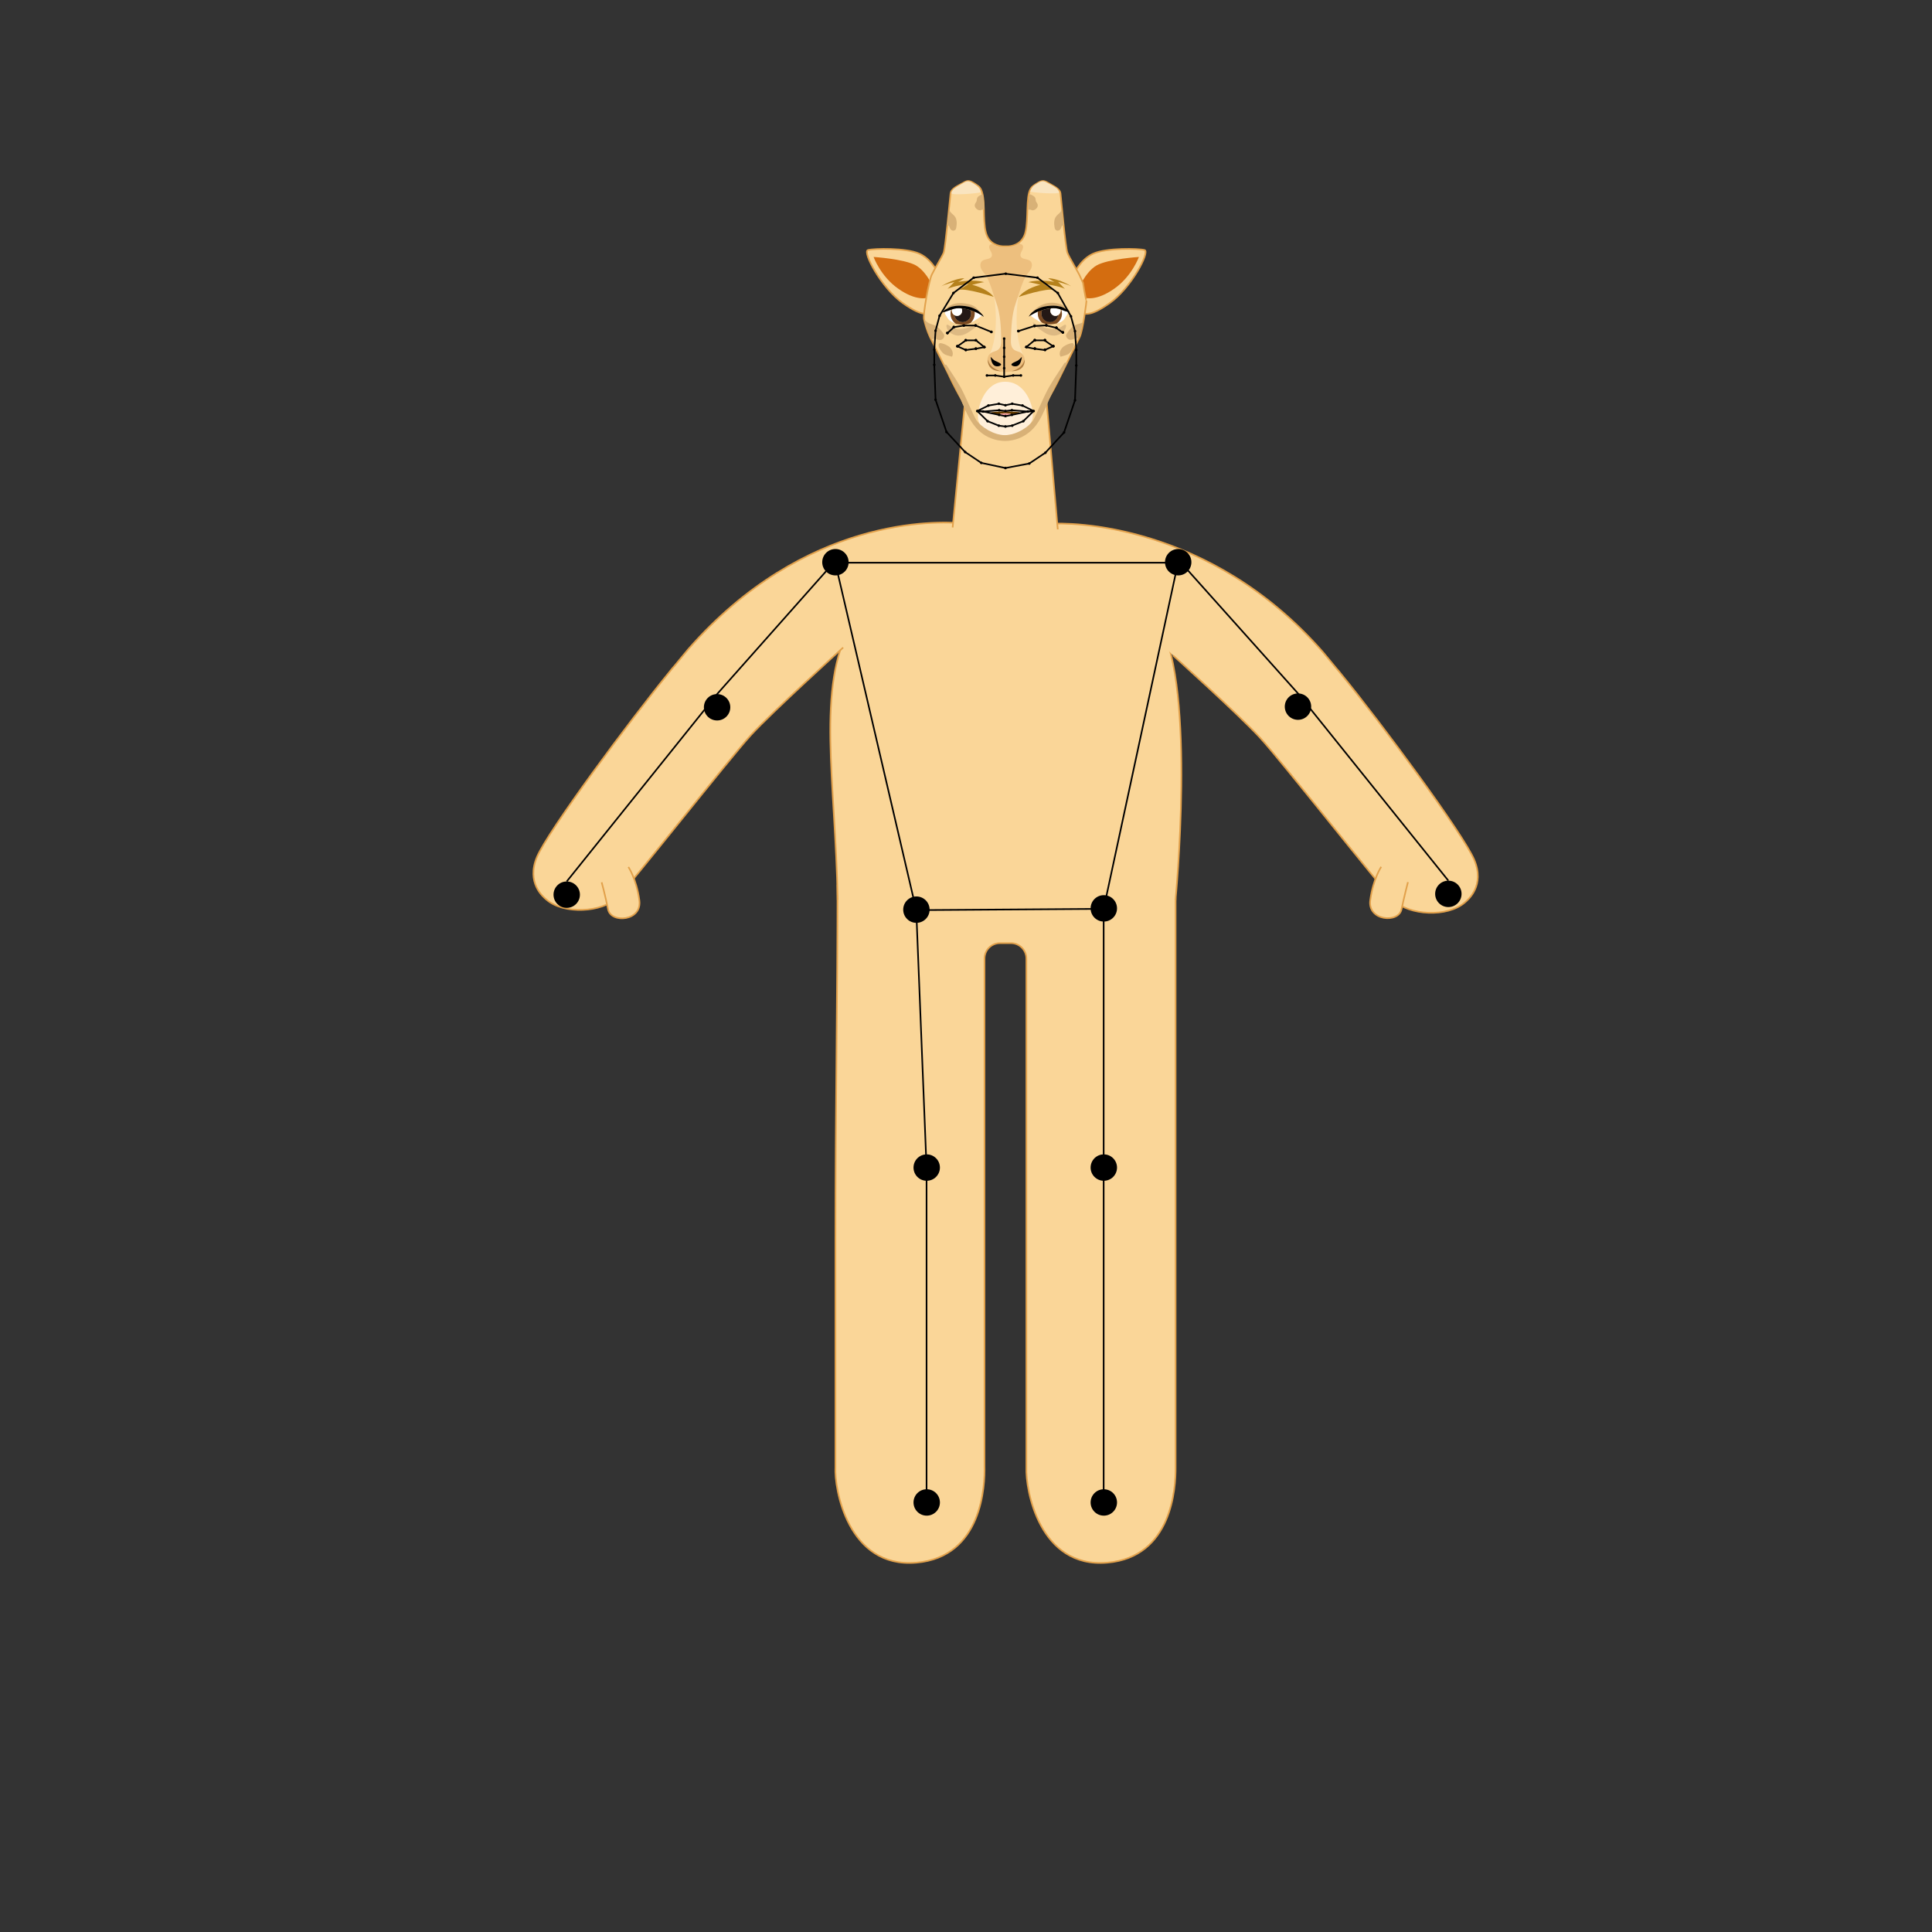 <?xml version="1.0" encoding="utf-8"?>
<!-- Generator: Adobe Illustrator 25.0.0, SVG Export Plug-In . SVG Version: 6.00 Build 0)  -->
<svg version="1.1" id="Layer_1" xmlns="http://www.w3.org/2000/svg" xmlns:xlink="http://www.w3.org/1999/xlink" x="0px" y="0px"
	 viewBox="0 0 1200 1200" style="enable-background:new 0 0 1200 1200;" xml:space="preserve">
<rect x="0" y="0" width="1200" height="1200" fill="#333333" stroke="none"/>
<style type="text/css">
	.st0{fill:#FAD698;stroke:#E2A14B;stroke-miterlimit:10;}
	.st1{fill:#D46D10;}
	.st2{fill:#D8B177;}
	.st3{fill:#FFEFD9;}
	.st4{fill:#F9E4BF;}
	.st5{opacity:0.26;fill:#FFFFFF;enable-background:new    ;}
	.st6{fill:#DDB983;}
	.st7{fill:none;}
	.st8{fill:#FFFFFF;}
	.st9{fill:#7B4A21;}
	.st10{fill:#231815;}
	.st11{fill:#B5811C;}
	.st12{fill:#663C00;}
	.st13{fill:#FFA6A6;}
	.st14{fill:#EDBF7E;}
	.st15{fill:#AF7D41;}
	.st16{fill:none;stroke:#000000;stroke-miterlimit:10;}
</style>
<g id="illustration">
	<path class="st0" d="M720.6,549.2L520.2,550c0,64.2-1.3,143.2-1.3,219.9v141.2l0,0c-0.8,13.5,7.7,63.1,50.2,59.5
		c41.2-3.5,42.7-48.3,42.4-60.1V771.2V595.4c0-5.3,4.3-9.6,9.6-9.6h6.8c5.3,0,9.6,4.3,9.6,9.6v175.8v139.9c0,0.1,0,0.2,0,0.3
		c-0.6,13.8,8,62.8,50.2,59.2c40.3-3.4,42.6-46.5,42.5-59.3c0-0.1,0-0.1,0-0.2V771.2V558.8C730.2,553.5,725.9,549.2,720.6,549.2z"/>
	<path class="st0" d="M520.3,559.1c-1.4-74.9-13.5-131.9,8.4-171.3c13.4-24.2,29.7-41.7,47.4-52.8c15.5-9.7,32.3-12.4,48.9-12.2
		c16.5,0.2,33.2,3.3,48.6,13.2c17.4,11.1,33.7,28.4,46.9,52c22.5,39.7,9.6,171.3,9.6,171.3"/>
	<path class="st0" d="M904.6,463.8"/>
	<path class="st0" d="M728.6,407.1c0,0,40.9,36.8,54.2,51.3s75.5,93.7,82.9,100.9c9.5,9.3,33.3,10.7,44.2,1.2
		c2-1.7,12.5-10.4,5.8-26.4s-57.7-84.9-82.5-115.2l0,0l0,0c-1-1.3-2-2.5-3-3.6l0,0c-2.2-2.7-4.4-5.4-6.6-8c-1.3-1.6-2-2.4-2-2.4l0,0
		c-70.3-80.3-157.2-80.6-170.1-79.5"/>
	<path class="st0" d="M874.5,547.9c0,0-2.1,8-4,16.9c-1.8,8.8-21.3,7.2-19.4-5.8c1.8-13.2,6.8-20.6,6.8-20.6"/>
	<path class="st0" d="M597.5,325c-15-1.3-97.4-4.7-169.9,78.1l0,0c0,0-0.7,0.8-2,2.4c-2.2,2.6-4.4,5.3-6.6,8l0,0c-1,1.1-2,2.3-3,3.6
		l0,0l0,0c-24.8,30.3-75.8,99.2-82.5,115.2s3.8,24.7,5.8,26.4c10.9,9.5,34.7,8.1,44.2-1.2c7.4-7.2,69.6-86.4,82.9-100.9
		s57.3-54.4,57.3-54.4"/>
	<path class="st0" d="M390.3,538.5c0,0,5,7.4,6.8,20.6c1.9,13-17.5,14.6-19.4,5.8c-1.8-8.9-4-16.9-4-16.9"/>
	<path class="st0" d="M591.7,327.6l8.3-84.5h49.5c0,0,4,45.2,7.5,85.7"/>
	<path class="st0" d="M666.5,171.2c0,0,4-9.8,12.4-13.6s28.3-3.3,32-2.3c3.6,1-8.3,23.6-21.7,33s-15.7,6.5-21.3,5
		C662.3,191.7,662.1,178.3,666.5,171.2z"/>
	<path class="st1" d="M669,181.1c0.5-1,5-12.2,12.2-16.3c7.3-4,26.2-5.2,26.2-5.2s-4.4,12.1-15.3,19.7c-10.9,7.7-17.8,6.1-19.9,5.2
		C670.2,183.6,668.3,182.7,669,181.1z"/>
	<path class="st0" d="M583.5,171.2c0,0-4-9.8-12.4-13.6s-28.3-3.3-32-2.3c-3.6,1,8.3,23.6,21.7,33s15.7,6.5,21.3,5
		C587.7,191.7,587.9,178.3,583.5,171.2z"/>
	<path class="st1" d="M581,181.1c-0.5-1-5-12.2-12.2-16.3c-7.3-4-26.2-5.2-26.2-5.2s4.4,12.1,15.3,19.7c10.9,7.7,17.8,6.1,19.9,5.2
		C579.8,183.6,581.7,182.7,581,181.1z"/>
	<path class="st0" d="M674.8,186.3c-0.5,0-2.1-10.6-2.1-10.6s-0.6-1.4-2.3-5c-1.8-3.6-6.3-10.8-7.4-13.7c-1.2-2.8-3.9-33.6-4.3-36.8
		c-0.3-3-4.4-4.6-7.7-6.6c-3.2-1.9-4.1-1.7-9.3,1.9c-1.2,0.9-2,2.2-2.5,4c-1,3.6-1,8.9-1.2,14.1c-0.1,2.4-0.2,4.9-0.5,7.3
		c-0.1,0.8-0.2,1.6-0.4,2.4c-0.7,4-2.7,6.4-4.8,7.8c-3.1,2-6.5,1.9-6.5,1.9h-2.4c0,0-3.3,0.1-6.5-1.9c-2.1-1.4-4-3.7-4.8-7.8
		c-0.2-0.8-0.3-1.6-0.4-2.4c-0.3-2.3-0.4-4.8-0.5-7.3c-0.1-5.2-0.1-10.5-1.2-14.1c-0.5-1.8-1.3-3.2-2.5-4c-5.1-3.6-6.1-3.8-9.3-1.9
		s-7.4,3.4-7.8,6.6s-3.2,33.9-4.3,36.8c-1.2,2.9-5.7,10.1-7.4,13.7c-1.7,3.7-5.5,24.4-4.8,27.5c0.7,3,1.8,7,3.7,11.1
		c0.3,0.7,0.7,1.3,1,2c0.7,1.4,10.5,21.1,10.5,21.1s3.4,7.6,8.4,16.2c1.4,3.1,2.7,6.2,4.3,9.2c3.2,5.8,7.7,10.3,13.9,12.5
		c0.2,0.1,0.4,0.1,0.6,0.2c2.8,1.4,5.6,2.1,8.1,2.1c2.6,0,5.1-0.8,7.5-2.2c0.1,0,0.1,0,0.2-0.1c6.2-2.3,10.8-6.7,13.9-12.5
		c1.4-2.5,2.6-5.2,3.8-7.8c3.4-5.6,6.5-11.5,9.2-17.1c5.4-10.9,9.9-20.1,10.6-21.5c0.3-0.7,0.7-1.3,1-2
		C672.6,205.3,675.1,186.3,674.8,186.3z"/>
	<path class="st2" d="M607.1,122.7c-0.4,0.7-0.3,1.5-0.5,2.2c-0.3,0.8-0.9,1.3-1.1,2.1c-0.3,1.2,0.4,2.4,1.5,3.1
		c0.6,0.4,1.3,0.6,2,0.5c0.3-0.1,0.5-0.2,0.8-0.3c0.5-0.1,1-0.1,1.5-0.1c0.1-2.6-0.1-5.2-0.5-7.8c-0.2-1.2-0.2-2.2-1.4-1.4
		C608.5,121.5,607.5,121.9,607.1,122.7z"/>
	<path class="st2" d="M642.9,122.7c0.4,0.7,0.3,1.5,0.5,2.2c0.3,0.8,0.9,1.3,1.1,2.1c0.3,1.2-0.4,2.4-1.5,3.1
		c-0.6,0.4-1.3,0.6-2,0.5c-0.3-0.1-0.5-0.2-0.8-0.3c-0.5-0.1-1-0.1-1.5-0.1c-0.1-2.6,0.1-5.2,0.5-7.8c0.2-1.2,0.2-2.2,1.4-1.4
		C641.5,121.5,642.5,121.9,642.9,122.7z"/>
	<path class="st2" d="M589.6,128.8c-0.4,1.1,0.2,2.3,1,3.2s1.8,1.5,2.5,2.5c1.3,1.8,1.3,4.3,0.9,6.6c-0.1,0.6-0.2,1.3-0.7,1.7
		c-0.5,0.5-1.4,0.6-2,0.3c-0.7-0.3-1.1-0.9-1.4-1.6c-0.2-0.4-0.2-0.9-0.5-1.2s-0.8-0.6-1.2-0.3c-0.1-0.5,0-1,0.2-1.4"/>
	<path class="st2" d="M659.4,128.8c0.4,1.1-0.2,2.3-1,3.2s-1.8,1.5-2.5,2.5c-1.3,1.8-1.3,4.3-0.9,6.6c0.1,0.6,0.2,1.3,0.7,1.7
		c0.5,0.5,1.4,0.6,2,0.3c0.7-0.3,1.1-0.9,1.4-1.6c0.2-0.4,0.2-0.9,0.5-1.2s0.8-0.6,1.2-0.3c0.1-0.5,0-1-0.2-1.4"/>
	<path class="st3" d="M607.4,259.5c-0.4-5.6,3.7-22.4,16.9-22.4c13.2,0,17.7,15.8,17.2,21.3c-0.1,7-8.9,11.8-17.5,11.9
		C615.8,270.5,607.8,266.3,607.4,259.5z"/>
	<path class="st4" d="M609.2,119.4c-1.7,0.7-17.8,2.1-18.3,0.6l0,0c0.4-3,4.3-4.4,7.3-6.3c3-1.8,3.9-1.6,8.7,1.8
		C608,116.4,608.8,117.6,609.2,119.4z"/>
	<path class="st4" d="M639.9,119c1.6,0.6,17.5,1.9,17.9,0.5l0,0c-0.4-2.8-4.2-4.2-7.2-5.9c-2.9-1.7-3.8-1.5-8.5,1.7
		C641.1,116.2,640.4,117.3,639.9,119z"/>
	<path class="st5" d="M617.6,184.4c-0.1-0.6,6.4,7.6,6.4,28.9c0,3-5.8,4.8-9.7,7.4C614.3,220.6,621,210.5,617.6,184.4z"/>
	<path class="st2" d="M585,210.9c-1,0.5-2.1,0.3-3.1-0.1c-0.5-0.2-1.1-0.6-1.7-0.5c-0.5,0-0.9,0.3-1.3,0.5c-0.1,0-0.2,0-0.3,0
		c-0.3-0.7-0.7-1.3-1-2c-2-4.1-3.1-8-3.8-11c0.2,0.3,0.4,0.7,0.7,1c0.7,0.8,1.6,1.5,2.6,2c1.1,0.5,2.4,0.8,3.5,1.3
		c2.1,1,3.7,2.8,5.1,4.7c0.3,0.5,0.7,1,0.8,1.5C586.6,209.4,585.9,210.5,585,210.9z"/>
	<path class="st2" d="M663.8,210.8c1,0.5,2.1,0.2,3.1-0.2c0.5-0.2,1.1-0.6,1.7-0.6c0.5,0,0.8,0.4,0.9,0.4c0.5,0.6,3.4-9.6,2.8-10
		c-1.1,0.5-3.4,1-4.5,1.5c-2.1,1.1-3.6,2.9-4.9,4.9c-0.3,0.5-0.7,1-0.8,1.5C662.1,209.3,662.9,210.4,663.8,210.8z"/>
	<path class="st2" d="M584.7,213.2c-0.3-0.1-0.5-0.1-0.8-0.1c-0.5,0.1-0.8,0.6-0.9,1.1c-0.1,0.5,0.1,1,0.2,1.5
		c0.4,0.9,0.9,1.7,1.5,2.5c0.5,0.6,1,1.2,1.7,1.7c0.7,0.4,1.4,0.7,2.2,0.9s1.6,0.5,2.4,0.7c0.1,0,0.2,0,0.2,0c0.1,0,0.1-0.1,0.2-0.2
		c0.7-1.2,0.4-2.9-0.3-4.1c-0.5-0.8-1.3-1.8-2.1-2.2C587.6,214.1,586.2,213.5,584.7,213.2z"/>
	<path class="st2" d="M665.3,213.2c0.3-0.1,0.5-0.1,0.8-0.1c0.5,0.1,0.8,0.6,0.9,1.1c0.1,0.5-0.1,1-0.2,1.5
		c-0.4,0.9-0.9,1.7-1.5,2.5c-0.5,0.6-1,1.2-1.7,1.7c-0.7,0.4-1.4,0.7-2.2,0.9s-1.6,0.5-2.4,0.7c-0.1,0-0.2,0-0.2,0
		c-0.1,0-0.1-0.1-0.2-0.2c-0.7-1.2-0.4-2.9,0.3-4.1c0.5-0.8,1.3-1.8,2.1-2.2C662.4,214.1,663.8,213.5,665.3,213.2z"/>
	<path class="st6" d="M594.4,204.3c1.8,0.3,3.6,0,5.4-0.4c3.1-0.8,6.1-2,8.8-3.7c-0.8,1.7-2.4,2.9-3.9,4c-1.7,1.2-3.3,2.4-5.2,3.3
		s-4,1.2-6,0.7c-1-0.2-1.9-0.7-2.8-1.2c-0.6-0.3-1.2-0.7-1.6-1.2c-0.6-0.8-2.4-4.9-0.2-4c0.9,0.4,1.7,1.2,2.6,1.6
		C592.3,203.8,593.3,204.1,594.4,204.3z"/>
	<path class="st6" d="M655.6,204.3c-1.8,0.3-3.6,0-5.4-0.4c-3.1-0.8-6.1-2-8.8-3.7c0.8,1.7,2.4,2.9,3.9,4c1.7,1.2,3.3,2.4,5.2,3.3
		s4,1.2,6,0.7c1-0.2,1.9-0.7,2.8-1.2c0.6-0.3,1.2-0.7,1.6-1.2c0.6-0.8,2.4-4.9,0.2-4c-0.9,0.4-1.7,1.2-2.6,1.6
		C657.7,203.8,656.7,204.1,655.6,204.3z"/>
	<g>
		<path class="st5" d="M632.4,184.4c0.1-0.6-6.4,7.6-6.4,28.9c0,3,5.8,4.8,9.7,7.4C635.7,220.6,629,210.5,632.4,184.4z"/>
		<g>
			<path class="st7" d="M641.1,194c0.8-0.7,1.7-1.4,2.7-1.9c-0.6,0.3-1.2,0.6-1.8,1L641.1,194z"/>
			<path class="st2" d="M642,193.1c0.6-0.4,1.2-0.7,1.8-1c0,0,0,0,0.1,0c2-1.1,4.3-1.7,6.6-2c2.5-0.3,5.1-0.4,7.6,0.2
				c1.2,0.2,2.4,0.7,3.5,1.4c0.9,0.4,1.8,0.8,2.6,1.3c-0.5-1.1-1.6-2-2.7-2.7c-3.3-2-7.3-2.7-11-2s-7.1,2.8-9.4,5.8l0,0L642,193.1z"
				/>
			<path class="st8" d="M659.2,192.3c0.3,0.8,0.4,1.6,0.4,2.5c0,2.6-1.3,4.8-3.3,6.2c0.9-0.2,1.9-0.6,2.8-1.1
				c1.3-0.8,2.3-1.9,2.9-3.2c0.5-0.7,1.5-2.1,1.1-3C661.8,193.3,660.5,192.8,659.2,192.3z"/>
			<path class="st8" d="M644.6,194.8c0-0.4,0-0.8,0.1-1.2c-1.6,0.6-3.1,1.4-4.6,2.4c0.8,0.7,1.7,1.4,2.6,1.9
				c1.4,0.9,2.9,1.9,4.5,2.6C645.6,199.1,644.6,197.1,644.6,194.8z"/>
			<path class="st9" d="M659.6,194.8c0-0.9-0.2-1.7-0.4-2.5c-0.2-0.1-0.3-0.1-0.5-0.2c0.1,0.3,0.1,0.5,0.1,0.8
				c0,1.1-0.6,2.1-1.5,2.7c-0.4,2.5-2.6,4.4-5.2,4.4c-2.9,0-5.3-2.4-5.3-5.3c0-0.7,0.2-1.4,0.4-2.1c-0.3,0.1-0.6,0.2-0.8,0.3
				c-0.6,0.2-1.1,0.4-1.7,0.6c-0.1,0.4-0.1,0.8-0.1,1.2c0,2.3,1,4.3,2.6,5.7c0.8,0.4,1.6,0.7,2.5,0.8c2,0.4,4.1,0.2,6.1-0.2
				c0.2,0,0.4-0.1,0.5-0.1C658.3,199.6,659.6,197.4,659.6,194.8z"/>
			<path class="st10" d="M652.4,193c0-0.6,0.2-1.1,0.4-1.5c-1.9,0.2-3.8,0.6-5.6,1.2c-0.3,0.6-0.4,1.3-0.4,2.1
				c0,2.9,2.4,5.3,5.3,5.3c2.6,0,4.8-1.9,5.2-4.4c-0.5,0.3-1.1,0.5-1.7,0.5C653.8,196.2,652.4,194.8,652.4,193z"/>
			<path class="st8" d="M655.9,191.5c-1-0.1-2.1-0.1-3.1,0c-0.3,0.5-0.4,1-0.4,1.5c0,1.8,1.4,3.2,3.2,3.2c0.6,0,1.2-0.2,1.7-0.5
				c0.9-0.6,1.5-1.6,1.5-2.7c0-0.3,0-0.6-0.1-0.8C657.8,191.9,656.9,191.6,655.9,191.5z"/>
			<path d="M646.4,193c0.3-0.1,0.6-0.2,0.8-0.3c1.8-0.6,3.7-1.1,5.6-1.2c1-0.1,2.1-0.1,3.1,0s1.9,0.4,2.8,0.7
				c0.2,0.1,0.3,0.1,0.5,0.2c1.3,0.5,2.6,1,3.9,1.3c0.4,0.1,0.9,0.2,1.3,0.3c0.1-0.8-2.1-2-2.8-2.3l0,0c-1.1-0.7-2.3-1.2-3.5-1.4
				c-2.5-0.6-5.1-0.5-7.6-0.2c-2.3,0.3-4.6,0.9-6.6,2c0,0,0,0-0.1,0c-0.9,0.5-1.9,1.2-2.7,1.9l0,0c-0.9,0.8-1.6,1.7-2.2,2.7
				c0.4-0.3,0.8-0.5,1.2-0.8c1.5-0.9,3-1.7,4.6-2.4C645.3,193.4,645.8,193.2,646.4,193z"/>
		</g>
		<circle id="leftEye0_2_" cx="654.2" cy="214.9" r="0.8"/>
		<circle id="leftEye1_2_" cx="649" cy="211.2" r="0.8"/>
		<circle id="leftEye5_2_" cx="649" cy="217.2" r="0.8"/>
		<circle id="leftEye2_2_" cx="642.7" cy="211.2" r="0.8"/>
		<circle id="leftEye3_2_" cx="637.5" cy="215.4" r="0.8"/>
		<circle id="leftEye4_2_" cx="642.7" cy="216.4" r="0.8"/>
	</g>
	<g>
		<path class="st11" d="M665.3,177.8c0.3,0.2-7.1-4.8-14.3-5c0,0,4.9,3,4.2,2.5c-0.8-0.5-10.3-1.9-16.6,0c0.7-0.2,7.6,1.6,7.6,1.6
			s-8.9,1.9-13.4,7.5c0,0,17.6-5.9,22-4.2c-0.8-0.2-6.5-3.9-6.5-3.9s10.3,1.4,13.2,3.2l-4.3-4.4
			C657.2,175.1,662.6,176.4,665.3,177.8z"/>
		<circle id="leftBrow1_2_" cx="656.1" cy="203.5" r="0.8"/>
		<circle id="leftBrow4_2_" cx="632.5" cy="205.6" r="0.8"/>
		<circle id="leftBrow3_2_" cx="642.5" cy="202.4" r="0.8"/>
		<circle id="leftBrow0_2_" cx="660.1" cy="206.4" r="0.8"/>
		<circle id="leftBrow2_2_" cx="649.8" cy="202" r="0.8"/>
	</g>
	<g>
		<path class="st11" d="M584.7,177.8c-0.3,0.2,7.1-4.8,14.3-5c0,0-4.9,3-4.2,2.5c0.8-0.5,10.3-1.9,16.6,0c-0.7-0.2-7.6,1.6-7.6,1.6
			s8.9,1.9,13.4,7.5c0,0-17.6-5.9-22-4.2c0.8-0.2,6.5-3.9,6.5-3.9s-10.3,1.4-13.2,3.2l4.3-4.4C592.8,175.1,587.4,176.4,584.7,177.8z
			"/>
		<circle id="rightBrow1_2_" cx="592.4" cy="203.1" r="0.8"/>
		<circle id="rightBrow4_2_" cx="615.7" cy="206.1" r="0.8"/>
		<circle id="rightBrow3_2_" cx="605.9" cy="202.1" r="0.8"/>
		<circle id="rightBrow0_2_" cx="588.4" cy="206.8" r="0.8"/>
		<circle id="rightBrow2_2_" cx="598.6" cy="202.1" r="0.8"/>
	</g>
	<g>
		<g>
			<path class="st2" d="M591.9,190.3c2.5-0.6,5.1-0.5,7.6-0.2c2.3,0.3,4.6,0.9,6.6,2c0.9,0.5,1.9,1.2,2.7,1.9c0-0.1-0.1-0.1-0.1-0.2
				c-0.3-0.3-0.5-0.6-0.8-0.9c-0.7-1-1.5-1.8-2.4-2.4c-1.4-1-3.1-1.5-4.8-1.8c-2.5-0.5-5.1-0.7-7.6-0.1c-2.2,0.5-4.3,1.7-5.6,3.5
				c0.4-0.2,0.7-0.4,0.9-0.4C589.5,191,590.7,190.5,591.9,190.3z"/>
			<path class="st8" d="M605.3,193.6c0.1,0.4,0.1,0.8,0.1,1.2c0,2.3-1,4.3-2.6,5.7c1.6-0.7,3.1-1.7,4.5-2.6c0.9-0.6,1.8-1.2,2.6-1.9
				C608.4,195.1,606.9,194.3,605.3,193.6z"/>
			<path class="st8" d="M590.4,194.8c0-0.9,0.2-1.7,0.4-2.5c-1.3,0.5-2.6,1-3.9,1.3c-0.4,0.9,0.6,2.3,1.1,3c0.6,1.3,1.6,2.4,2.9,3.2
				c0.8,0.5,1.8,0.9,2.8,1.1C591.7,199.6,590.4,197.4,590.4,194.8z"/>
			<path class="st9" d="M605.4,194.8c0-0.4,0-0.8-0.1-1.2c-0.6-0.2-1.1-0.4-1.7-0.6c-0.3-0.1-0.6-0.2-0.8-0.3
				c0.3,0.6,0.4,1.3,0.4,2.1c0,2.9-2.4,5.3-5.3,5.3c-2.6,0-4.8-1.9-5.2-4.4c-0.9-0.6-1.5-1.6-1.5-2.7c0-0.3,0-0.6,0.1-0.8
				c-0.2,0.1-0.3,0.1-0.5,0.2c-0.3,0.8-0.4,1.6-0.4,2.5c0,2.6,1.3,4.8,3.3,6.2c0.2,0,0.4,0.1,0.5,0.1c2,0.4,4.1,0.6,6.1,0.2
				c0.9-0.2,1.7-0.5,2.5-0.8C604.4,199.1,605.4,197.1,605.4,194.8z"/>
			<path class="st10" d="M597.6,193c0,1.8-1.4,3.2-3.2,3.2c-0.6,0-1.2-0.2-1.7-0.5c0.4,2.5,2.6,4.4,5.2,4.4c2.9,0,5.3-2.4,5.3-5.3
				c0-0.7-0.2-1.4-0.4-2.1c-1.8-0.6-3.7-1.1-5.6-1.2C597.4,191.9,597.6,192.4,597.6,193z"/>
			<path class="st8" d="M597.6,193c0-0.6-0.2-1.1-0.4-1.5c-1-0.1-2.1-0.1-3.1,0s-1.9,0.4-2.8,0.7c-0.1,0.3-0.1,0.5-0.1,0.8
				c0,1.1,0.6,2.1,1.5,2.7c0.5,0.3,1.1,0.5,1.7,0.5C596.2,196.2,597.6,194.8,597.6,193z"/>
			<path d="M591.3,192.2c0.9-0.3,1.8-0.6,2.8-0.7c1-0.1,2.1-0.1,3.1,0c1.9,0.2,3.8,0.6,5.6,1.2c0.3,0.1,0.6,0.2,0.8,0.3
				c0.6,0.2,1.1,0.4,1.7,0.6c1.6,0.6,3.1,1.4,4.6,2.4c0.4,0.3,0.8,0.5,1.2,0.8c-0.6-1.1-1.4-2-2.3-2.8c-0.8-0.7-1.7-1.4-2.7-1.9
				c-2-1.1-4.3-1.7-6.6-2c-2.5-0.3-5.1-0.4-7.6,0.2c-1.2,0.2-2.4,0.7-3.5,1.4c-0.2,0.1-0.5,0.2-0.9,0.4c-0.9,0.5-2,1.3-1.9,1.9
				c0.4-0.1,0.9-0.2,1.3-0.3c1.3-0.4,2.6-0.9,3.9-1.3C591,192.3,591.2,192.2,591.3,192.2z"/>
		</g>
		<circle id="rightEye0_2_" cx="594.6" cy="215" r="0.8"/>
		<circle id="rightEye1_2_" cx="599.8" cy="211.3" r="0.8"/>
		<circle id="rightEye5_2_" cx="599.8" cy="217.3" r="0.8"/>
		<circle id="rightEye2_2_" cx="606.1" cy="211.3" r="0.8"/>
		<circle id="rightEye3_2_" cx="611.3" cy="215.5" r="0.8"/>
		<circle id="rightEye4_2_" cx="606.1" cy="216.5" r="0.8"/>
	</g>
	<path class="st2" d="M661.2,225.4c-3.7,5.5-8,12.2-9.8,15.4c-3.3,5.9-7.1,15.6-9.5,19.9s-10.8,9.6-17.7,9.6s-15.3-5.3-17.9-9.6
		c-2.5-4.3-6.3-14-9.5-19.9c-1.7-3-5.5-9-9-14.2c-0.6-0.1-1.2-0.2-1.8-0.4c2.7,5.4,6,11.8,7.8,15.5c3,6,5.2,12.3,8.4,18.2
		c3.2,5.8,7.7,10.3,13.8,12.5c1.1,0.4,2.3,0.7,3.5,1c1.6,0.3,3.3,0.5,4.7,0.5c1.6,0,3.2-0.2,4.7-0.5c1.2-0.2,2.4-0.6,3.5-1
		c6.2-2.3,10.7-6.7,13.8-12.5c3.2-5.9,5.5-12.2,8.4-18.2c2-4.1,5.6-11.1,8.5-16.8C662.3,225.1,661.8,225.3,661.2,225.4z"/>
	<path class="st12" d="M633,256c0,0-5.2-0.5-8.5-0.5S616,256,616,256c-0.3,0-0.4,0.2-0.2,0.3c1.5,0.7,3,1.1,4.3,1.4
		c0.7-0.6,2.4-1,4.3-1c2,0,3.7,0.4,4.4,1c2.1-0.4,3.6-1.1,4.3-1.5C633.4,256.2,633.3,256,633,256z"/>
	<path class="st13" d="M624.5,256.7c-2,0-3.7,0.4-4.3,1c3.4,0.7,6.4,0.5,8.7,0C628.2,257.2,626.5,256.7,624.5,256.7z"/>
	<path class="st14" d="M640.4,166.9c-0.7,1.6-2,2.8-3,4.2c-2.1,2.8-5.5,14.5-6.5,17.2c-2.5,7.1-2.7,14.9-3,22.3
		c-0.1,2.4,0,5.2,1.9,6.6c1,0.8,2.3,1,3.5,1.5c2.4,1,3.7,3.8,2.9,6.3c-0.1,0.2-0.2,0.5-0.3,0.7c-0.6,1.2-1.6,2.1-2.7,2.8
		c-1.1,0.8-2.3,1.4-3.5,1.8c-1.5,0.5-3,0.7-4.8,0.8c-1.7,0-3.3-0.3-4.8-0.8c-1.2-0.4-2.4-1-3.5-1.8c-1.1-0.8-2.1-1.6-2.7-2.8
		c-0.1-0.2-0.2-0.5-0.3-0.7c-0.9-2.5,0.4-5.3,2.9-6.3c1.2-0.5,2.5-0.7,3.5-1.5c1.9-1.5,2-4.2,1.9-6.6c-0.2-7.4-0.5-15.2-3-22.3
		c-1-2.7-4.4-14.4-6.5-17.2c-1-1.4-2.3-2.6-3-4.2c-0.7-1.6-0.7-3.7,0.6-4.8c1.7-1.5,5.2-0.8,6-3c0.4-1.2-0.3-2.4-0.9-3.5
		c-0.6-1.1-1.1-2.6-0.2-3.5c0.4-0.5,1.5-0.6,1.6-0.7c3.2,2.9,13.1,2.3,16.3-0.2c0.2,0.1,1.7,0.5,2.2,0.9c0.8,0.9,0.4,2.4-0.2,3.5
		c-0.6,1.1-1.3,2.4-0.9,3.5c0.8,2.2,4.2,1.5,6,3C641.2,163.2,641.2,165.3,640.4,166.9z"/>
	<path d="M615.3,221.7c0-0.2,1.3,1.6,2.6,2.3s4,1.6,3.9,2.5c-0.2,0.9-2.9,1.6-4.4,0.4C615.9,225.7,615.5,223.1,615.3,221.7z"/>
	<path d="M634.7,221.7c0-0.2-1.3,1.6-2.6,2.3s-4,1.6-3.9,2.5c0.2,0.9,2.9,1.6,4.4,0.4C634.1,225.7,634.5,223.1,634.7,221.7z"/>
	<path class="st15" d="M613.5,223.3c0.6,1.1,1,5.3,8.3,7.3c-0.5-0.1-8,0.5-8.3-6.8V223.3z"/>
	<path class="st15" d="M636.5,223.3c-0.6,1.1-1,5.3-8.3,7.3c0.5-0.1,8,0.5,8.3-6.8V223.3z"/>
</g>
<g id="skeleton_1_">
	<polygon class="st16" points="518.8,349.5 569.1,565.3 685.5,564.5 731.7,349.5 	"/>
	<polyline class="st16" points="517.8,349.5 445.4,431.1 352,547.5 	"/>
	<polyline class="st16" points="733.2,349.1 806.2,430.7 899.6,547 	"/>
	<polyline class="st16" points="569.1,565.3 575.5,725.5 575.5,933.5 	"/>
	<polyline class="st16" points="685.5,564.5 685.5,725.5 685.5,933.5 	"/>
	<polyline class="st16" points="624.5,170 604.7,172.5 592.2,182 583.6,196.1 581.1,205.4 580.3,217.1 580.3,226.6 581.1,248.3 
		587.9,268.3 599.5,280.8 609.5,287.5 624.5,290.7 639.3,287.9 649.3,281.2 660.9,268.6 667.7,248.6 668.5,227 668.5,217.4 
		667.7,205.7 665.2,196.5 657,182 644.4,172.5 624.5,170 	"/>
	<polyline class="st16" points="588.5,206.9 592.5,203.2 598.7,202.2 606,202.2 615.8,206.2 	"/>
	<polygon class="st16" points="594.7,215.1 599.9,211.4 606.2,211.4 611.4,215.6 606.2,216.6 599.9,217.4 	"/>
	<polyline class="st16" points="613,233.2 618.2,233.2 623.7,234 623.7,228.7 623.7,221.6 623.7,216.1 623.7,210.3 	"/>
	<polyline class="st16" points="660,206.5 656,203.6 649.7,202.1 642.4,202.5 632.4,205.7 	"/>
	<polygon class="st16" points="654.1,215.1 648.8,211.4 642.5,211.4 637.4,215.6 642.5,216.6 648.8,217.4 	"/>
	<polyline class="st16" points="634.1,233.2 629.1,233.2 623.7,234 	"/>
	<polygon class="st16" points="607,255.3 613.9,251.9 620.4,250.8 624.5,251.7 628.7,250.8 635.1,251.9 642,255.3 635.6,261.6 
		628.5,264.4 624.5,264.9 620.4,264.4 613.4,261.6 	"/>
	<polyline class="st16" points="607,255.3 610.6,255.6 620.6,254.8 624.5,255.3 628.5,254.8 638.4,255.6 642,255.3 	"/>
	<polyline class="st16" points="607,255.3 610.6,255.6 620.6,257.7 624.5,258.5 628.5,257.7 638.4,255.6 642,255.3 	"/>
	<circle id="rightShoulder" cx="518.9" cy="349.2" r="8.2"/>
	<circle id="rightElbow" cx="445.4" cy="439.3" r="8.2"/>
	<circle id="rightWrist" cx="352" cy="555.7" r="8.2"/>
	<circle id="rightHip" cx="569.2" cy="565" r="8.2"/>
	<circle id="rightKnee" cx="575.6" cy="725.2" r="8.2"/>
	<circle id="rightAnkle" cx="575.6" cy="933.2" r="8.2"/>
	<circle id="leftElbow" cx="806.2" cy="438.9" r="8.2"/>
	<circle id="leftWrist" cx="899.6" cy="555.2" r="8.2"/>
	<circle id="leftHip" cx="685.6" cy="564.2" r="8.2"/>
	<circle id="leftKnee" cx="685.6" cy="725.2" r="8.2"/>
	<circle id="leftAnkle" cx="685.6" cy="933.2" r="8.2"/>
	<circle id="rightEye0" cx="594.7" cy="215.1" r="0.8"/>
	<circle id="rightBrow1" cx="592.5" cy="203.2" r="0.8"/>
	<circle id="rightBrow4" cx="615.8" cy="206.2" r="0.8"/>
	<circle id="nose1" cx="623.7" cy="216.1" r="0.8"/>
	<circle id="rightBrow3" cx="606" cy="202.2" r="0.8"/>
	<circle id="rightEye1" cx="599.9" cy="211.4" r="0.8"/>
	<circle id="rightBrow0" cx="588.5" cy="206.9" r="0.8"/>
	<circle id="rightBrow2" cx="598.7" cy="202.2" r="0.8"/>
	<circle id="rightEye5" cx="599.9" cy="217.4" r="0.8"/>
	<circle id="rightEye2" cx="606.2" cy="211.4" r="0.8"/>
	<circle id="rightEye3" cx="611.4" cy="215.6" r="0.8"/>
	<circle id="nose0" cx="623.7" cy="210.3" r="0.8"/>
	<circle id="nose3" cx="623.7" cy="228.7" r="0.8"/>
	<circle id="rightNose0" cx="613" cy="233.2" r="0.8"/>
	<circle id="rightMouthCorner" cx="607" cy="255.3" r="0.8"/>
	<circle id="rightNose1" cx="618.2" cy="233.2" r="0.8"/>
	<circle id="rightUpperLipTop0" cx="613.9" cy="251.9" r="0.8"/>
	<circle id="nose2" cx="623.7" cy="221.6" r="0.8"/>
	<circle id="nose4" cx="623.7" cy="234" r="0.8"/>
	<circle id="upperLipTopMid" cx="624.5" cy="251.7" r="0.8"/>
	<circle id="rightUpperLipTop1" cx="620.4" cy="250.8" r="0.8"/>
	<path id="rightMiddleLip" d="M610.6,254.8c0.4,0,0.8,0.4,0.8,0.8c0,0.4-0.4,0.8-0.8,0.8s-0.8-0.4-0.8-0.8S610.2,254.8,610.6,254.8z
		"/>
	<circle id="lowerLipBottomMid" cx="624.5" cy="264.9" r="0.8"/>
	<circle id="upperLipBottomMid" cx="624.5" cy="255.3" r="0.8"/>
	<circle id="lowerLipTopMid" cx="624.5" cy="258.4" r="0.8"/>
	<circle id="rightUpperLipBottom1" cx="620.6" cy="254.8" r="0.8"/>
	<circle id="rightLowerLipTop0" cx="620.6" cy="257.7" r="0.8"/>
	<circle id="rightLowerLipBottom1" cx="620.4" cy="264.4" r="0.8"/>
	<circle id="rightLowerLipBottom0" cx="613.4" cy="261.6" r="0.8"/>
	<circle id="rightEye4" cx="606.2" cy="216.6" r="0.8"/>
	<circle id="jawMid" cx="624.5" cy="290.7" r="0.8"/>
	<circle id="rightJaw7" cx="609.5" cy="287.5" r="0.8"/>
	<circle id="rightJaw6" cx="599.5" cy="280.8" r="0.8"/>
	<circle id="rightJaw5" cx="587.9" cy="268.3" r="0.8"/>
	<circle id="rightJaw4" cx="581.1" cy="248.3" r="0.8"/>
	<circle id="rightJaw3" cx="580.3" cy="226.6" r="0.8"/>
	<circle id="rightJaw2" cx="580.3" cy="217.1" r="0.8"/>
	<circle id="rightJaw1" cx="581.1" cy="205.4" r="0.8"/>
	<circle id="rightJaw0" cx="583.6" cy="196.1" r="0.8"/>
	<circle id="topMid" cx="624.7" cy="170" r="0.8"/>
	<circle id="leftTop0" cx="644.4" cy="172.5" r="0.8"/>
	<circle id="leftTop1" cx="657" cy="182" r="0.8"/>
	<circle id="leftEye0" cx="654.3" cy="215.1" r="0.8"/>
	<circle id="leftBrow1" cx="656.2" cy="203.6" r="0.8"/>
	<circle id="leftBrow4" cx="632.6" cy="205.7" r="0.8"/>
	<circle id="leftBrow3" cx="642.6" cy="202.5" r="0.8"/>
	<circle id="leftEye1" cx="649.1" cy="211.4" r="0.8"/>
	<circle id="leftBrow0" cx="660.2" cy="206.5" r="0.8"/>
	<circle id="leftBrow2" cx="649.9" cy="202.1" r="0.8"/>
	<circle id="leftEye5" cx="649.1" cy="217.4" r="0.8"/>
	<circle id="leftEye2" cx="642.8" cy="211.4" r="0.8"/>
	<circle id="leftEye3" cx="637.6" cy="215.6" r="0.8"/>
	<circle id="leftNose0" cx="634.1" cy="233.2" r="0.8"/>
	<circle id="leftMouthCorner" cx="642" cy="255.3" r="0.8"/>
	<circle id="leftNose1" cx="629.3" cy="233.2" r="0.8"/>
	<circle id="leftUpperLipTop0" cx="635.1" cy="251.9" r="0.8"/>
	<circle id="leftUpperLipTop1" cx="628.7" cy="250.8" r="0.8"/>
	<path id="leftMiddleLip" d="M638.4,254.8c0.4,0,0.8,0.4,0.8,0.8c0,0.4-0.4,0.8-0.8,0.8s-0.8-0.4-0.8-0.8S638,254.8,638.4,254.8z"/>
	<circle id="leftUpperLipBottom1" cx="628.5" cy="254.8" r="0.8"/>
	<circle id="leftLowerLipTop0" cx="628.5" cy="257.7" r="0.8"/>
	<circle id="leftLowerLipBottom1" cx="628.7" cy="264.4" r="0.8"/>
	<circle id="leftLowerLipBottom0" cx="635.6" cy="261.6" r="0.8"/>
	<circle id="leftEye4" cx="642.8" cy="216.6" r="0.8"/>
	<circle id="leftJaw7" cx="639.3" cy="287.9" r="0.8"/>
	<circle id="leftJaw6" cx="649.3" cy="281.2" r="0.8"/>
	<circle id="leftJaw5" cx="660.9" cy="268.6" r="0.8"/>
	<circle id="leftJaw4" cx="667.7" cy="248.6" r="0.8"/>
	<circle id="leftJaw3" cx="668.5" cy="227" r="0.8"/>
	<circle id="leftJaw2" cx="668.5" cy="217.4" r="0.8"/>
	<circle id="leftJaw1" cx="667.7" cy="205.7" r="0.8"/>
	<circle id="leftJaw0" cx="665.2" cy="196.5" r="0.8"/>
	<circle id="rightTop0" cx="604.8" cy="172.5" r="0.8"/>
	<circle id="rightTop1" cx="592.2" cy="182" r="0.8"/>
	<circle id="leftShoulder" cx="731.8" cy="349.2" r="8.2"/>
</g>
</svg>
